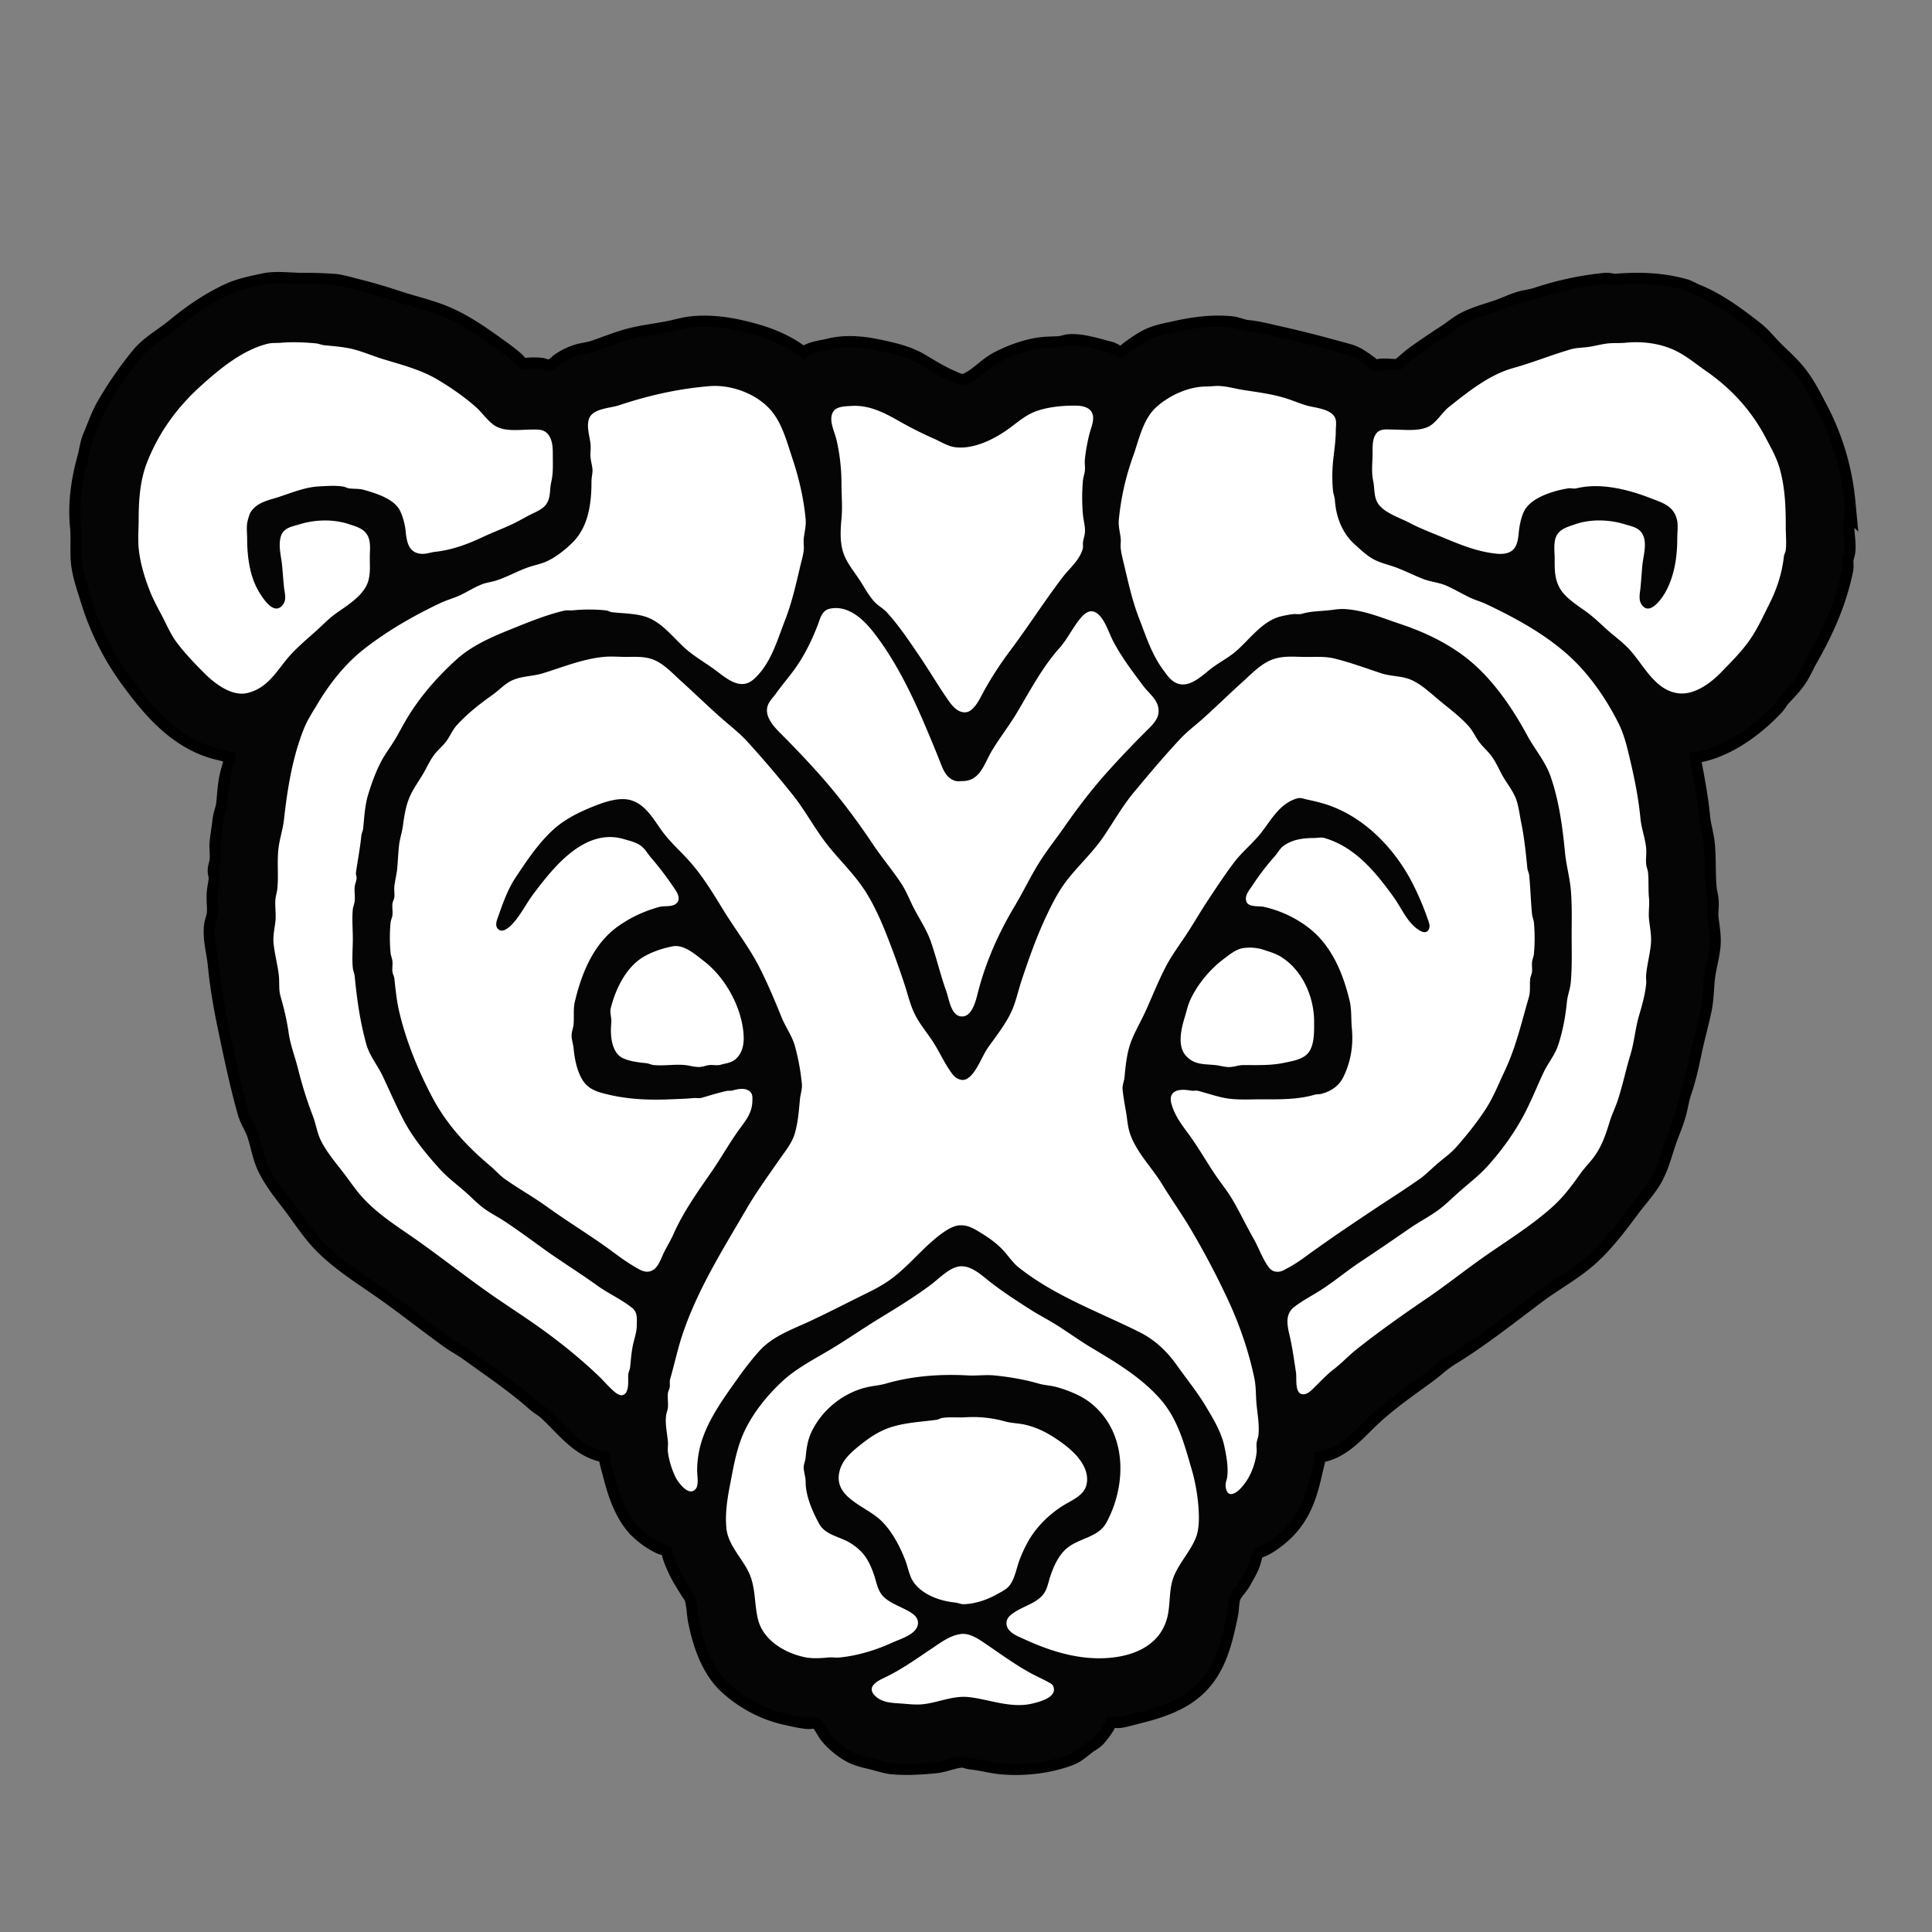 <svg xmlns="http://www.w3.org/2000/svg" width="655.36" height="655.36" viewBox="0 0 173.397 173.397"><rect x="0" y="0" width="173.397" height="173.397" fill="#808080" stroke="none"/><g style="display:inline"><path d="M21.167 67.564c-.02.74-.33 1.48-.48 2.201-.161.772-.206 1.588-.282 2.371-.05.518-.289 1.009-.339 1.524-.064.653-.191 1.299-.254 1.947-.052.532.052 1.078 0 1.609-.028.285-.146.561-.17.847-.023.288.114.554.085.846-.038.396-.13.79-.169 1.186-.063.643.063 1.304 0 1.947-.036.375-.218.726-.254 1.1-.116 1.19.227 2.238.339 3.387.187 1.926.506 3.77.903 5.673.522 2.505 1.064 5.067 1.75 7.535.192.694.642 1.335.874 2.032.313.94.466 1.981.89 2.879.613 1.3 1.556 2.414 2.412 3.556.789 1.051 1.513 2.173 2.413 3.133 1.648 1.755 3.794 3.05 5.744 4.43 1.945 1.379 3.823 2.865 5.757 4.262.58.418 1.201.74 1.778 1.157 2.04 1.473 4.137 2.878 6.011 4.544.318.282.702.478 1.016.762 1.67 1.507 3.07 3.618 5.504 3.81 0 .649.238 1.321.395 1.947.426 1.705 1.078 3.715 2.399 4.967a7.4 7.4 0 0 0 1.862 1.285c.254.12.726.127.89.366.118.173.12.466.183.664.143.448.348.927.55 1.354.287.608.685 1.2 1.03 1.778.139.232.33.416.41.678.216.71.201 1.476.352 2.201.41 1.965 1.146 4.183 2.681 5.588 1.427 1.306 3.208 2.265 5.08 2.681.633.14 1.305.305 1.948.367.285.028.747-.108 1.002.042.407.24.69.941.973 1.313.508.665 1.342 1.352 2.089 1.735.574.295 1.241.424 1.862.579.548.137 1.131.34 1.694.395 1.23.12 2.59.034 3.81-.085.798-.077 1.57-.441 2.37-.508.323-.027.616.139.932.17.88.085 1.746.338 2.624.423 2.005.195 4.306-.061 6.181-.79.54-.21 1.055-.706 1.524-1.045.272-.196.6-.361.818-.62.285-.337.636-.791.833-1.186.08-.16.056-.358.226-.465.243-.154.724-.016 1.002-.043.366-.035.744-.15 1.1-.24 2.145-.536 4.365-1.105 5.983-2.751 1.652-1.68 2.164-4.026 2.625-6.237.103-.494.07-1.038.212-1.524.158-.542.718-1.027.988-1.524.256-.474.546-.94.747-1.44.154-.382.211-.81.381-1.185.132-.29.65-.38.918-.522.64-.338 1.318-.862 1.834-1.369 1.525-1.498 2.06-3.276 2.512-5.306.128-.575.31-1.097.31-1.693 2.043-.054 3.483-1.814 4.84-3.104 1.585-1.507 3.39-2.746 5.151-4.036.691-.507 1.289-1.098 2.032-1.552 2.72-1.663 5.237-3.674 7.79-5.588 1.521-1.142 3.227-2.042 4.656-3.317 1.484-1.324 2.646-2.911 3.838-4.501.633-.844 1.364-1.614 1.891-2.54.593-1.042.855-2.19 1.242-3.302.281-.81.645-1.629.875-2.455.176-.636.264-1.327.48-1.948.415-1.197.672-2.4.93-3.64.261-1.249.616-2.479.876-3.726.188-.902.193-1.796.282-2.709.096-.99.412-1.973.508-2.963.082-.842-.066-1.638-.17-2.456-.07-.553.055-1.131 0-1.693-.032-.34-.136-.676-.169-1.016-.128-1.324-.04-2.656-.169-3.98-.08-.82-.344-1.634-.423-2.455-.19-1.95-.576-3.827-.932-5.757 2.895-.229 5.66-2.221 7.592-4.262.237-.25.389-.564.621-.818.468-.511.916-.956 1.326-1.524.45-.622.714-1.292 1.087-1.947 1.435-2.52 2.55-5.014 3.147-7.874.064-.308-.002-.622.028-.932.025-.26.144-.502.17-.762.074-.765-.117-1.517-.085-2.286.029-.697.153-1.407.084-2.116a22.2 22.2 0 0 0-2.44-8.213c-.568-1.075-1.104-2.162-1.864-3.133-.623-.796-1.417-1.488-2.13-2.201-.558-.557-1.076-1.224-1.694-1.707-1.615-1.265-3.346-2.55-5.249-3.317-.343-.138-.658-.352-1.016-.451-2.018-.56-4.016-.625-6.096-.452-.315.027-.61-.116-.931-.084-2.121.206-4.156.651-6.181 1.326-.438.146-.91.187-1.355.31-.729.203-1.4.552-2.116.79-.892.298-1.86.573-2.71.974-.665.315-1.247.826-1.862 1.228a69 69 0 0 0-2.71 1.835c-.416.3-.79.65-1.185.973-.143.117-.23.24-.423.268-.525.076-1.08-.051-1.609 0-.187.019-.404.146-.593.1-.218-.055-.415-.282-.592-.41-.542-.392-1.124-.835-1.778-1.016-2.048-.569-4.102-1.119-6.181-1.58-.965-.215-1.895-.47-2.879-.565-.49-.048-.95-.291-1.439-.339-1.63-.158-3.255.046-4.826.395-.82.182-1.785.343-2.54.72-.544.272-1.116.674-1.609 1.03-.224.162-.572.54-.846.593-.253.049-.811-.393-1.101-.466-1.104-.276-2.413-.727-3.556-.663-.285.016-.563.142-.847.17-.507.049-1.018.035-1.524.084-1.32.128-2.817.67-3.979 1.284-1.06.56-1.834 1.566-2.963 1.99-.444.166-.946-.106-1.355-.282-.987-.425-1.87-.973-2.794-1.524-1.024-.612-2.147-.9-3.302-1.158-1.618-.36-3.198-.576-4.826-.169-.704.176-1.831.255-2.286.875-1.756-1.433-3.666-2.085-5.842-2.568-1.347-.3-2.751-.447-4.149-.31-.65.062-1.31.262-1.947.394-1.267.264-2.55.384-3.81.734-1.04.29-2.027.704-3.048 1.044-.438.146-.91.187-1.355.31a5.4 5.4 0 0 0-1.608.763c-.265.191-.663.621-.988.677-.258.045-.61-.172-.875-.197a6.5 6.5 0 0 0-1.185 0c-.136.013-.288.099-.424.07-.3-.062-.545-.467-.762-.663-.49-.443-1.072-.855-1.608-1.242-1.4-1.01-2.825-2.008-4.403-2.71-1.463-.65-3.057-.99-4.572-1.495a49 49 0 0 0-3.64-1.058c-.653-.163-1.361-.391-2.033-.438a40 40 0 0 0-2.794-.084c-1.042 0-2.282-.185-3.302.028-1.055.22-2.239.455-3.217.917-1.717.81-3.275 1.872-4.741 3.09-1.035.86-2.287 1.514-3.147 2.569a33.5 33.5 0 0 0-3.09 4.487c-.476.834-.806 1.826-1.186 2.71-.25.578-.311 1.257-.48 1.862-.555 2.001-.85 4.02-.649 6.096.104 1.065-.018 2.153.085 3.217.11 1.124.546 2.31.875 3.387a23.7 23.7 0 0 0 3.415 6.858c2.087 2.89 4.516 5.739 8.156 6.548.45.1.895.274 1.355.31z" id="bear_svg" display="inline" fill="#fff" stroke="#000" stroke-width="2"/><path d="M21.167 67.564c-.02.74-.33 1.48-.48 2.201-.161.772-.206 1.588-.282 2.371-.05.518-.289 1.009-.339 1.524-.064.653-.191 1.299-.254 1.947-.052.532.052 1.078 0 1.609-.028.285-.146.561-.17.847-.023.288.114.554.085.846-.038.396-.13.79-.169 1.186-.063.643.063 1.304 0 1.947-.036.375-.218.726-.254 1.1-.116 1.19.227 2.238.339 3.387.187 1.926.506 3.77.903 5.673.522 2.505 1.064 5.067 1.75 7.535.192.694.642 1.335.874 2.032.313.94.466 1.981.89 2.879.613 1.3 1.556 2.414 2.412 3.556.789 1.051 1.513 2.173 2.413 3.133 1.648 1.755 3.794 3.05 5.744 4.43 1.945 1.379 3.823 2.865 5.757 4.262.58.418 1.201.74 1.778 1.157 2.04 1.473 4.137 2.878 6.011 4.544.318.282.702.478 1.016.762 1.67 1.507 3.07 3.618 5.504 3.81 0 .649.238 1.321.395 1.947.426 1.705 1.078 3.715 2.399 4.967a7.4 7.4 0 0 0 1.862 1.285c.254.12.726.127.89.366.118.173.12.466.183.664.143.448.348.927.55 1.354.287.608.685 1.2 1.03 1.778.139.232.33.416.41.678.216.71.201 1.476.352 2.201.41 1.965 1.146 4.183 2.681 5.588 1.427 1.306 3.208 2.265 5.08 2.681.633.14 1.305.305 1.948.367.285.028.747-.108 1.002.042.407.24.69.941.973 1.313.508.665 1.342 1.352 2.089 1.735.574.295 1.241.424 1.862.579.548.137 1.131.34 1.694.395 1.23.12 2.59.034 3.81-.085.798-.077 1.57-.441 2.37-.508.323-.027.616.139.932.17.88.085 1.746.338 2.624.423 2.005.195 4.306-.061 6.181-.79.54-.21 1.055-.706 1.524-1.045.272-.196.6-.361.818-.62.285-.337.636-.791.833-1.186.08-.16.056-.358.226-.465.243-.154.724-.016 1.002-.043.366-.035.744-.15 1.1-.24 2.145-.536 4.365-1.105 5.983-2.751 1.652-1.68 2.164-4.026 2.625-6.237.103-.494.07-1.038.212-1.524.158-.542.718-1.027.988-1.524.256-.474.546-.94.747-1.44.154-.382.211-.81.381-1.185.132-.29.65-.38.918-.522.64-.338 1.318-.862 1.834-1.369 1.525-1.498 2.06-3.276 2.512-5.306.128-.575.31-1.097.31-1.693 2.043-.054 3.483-1.814 4.84-3.104 1.585-1.507 3.39-2.746 5.151-4.036.691-.507 1.289-1.098 2.032-1.552 2.72-1.663 5.237-3.674 7.79-5.588 1.521-1.142 3.227-2.042 4.656-3.317 1.484-1.324 2.646-2.911 3.838-4.501.633-.844 1.364-1.614 1.891-2.54.593-1.042.855-2.19 1.242-3.302.281-.81.645-1.629.875-2.455.176-.636.264-1.327.48-1.948.415-1.197.672-2.4.93-3.64.261-1.249.616-2.479.876-3.726.188-.902.193-1.796.282-2.709.096-.99.412-1.973.508-2.963.082-.842-.066-1.638-.17-2.456-.07-.553.055-1.131 0-1.693-.032-.34-.136-.676-.169-1.016-.128-1.324-.04-2.656-.169-3.98-.08-.82-.344-1.634-.423-2.455-.19-1.95-.576-3.827-.932-5.757 2.895-.229 5.66-2.221 7.592-4.262.237-.25.389-.564.621-.818.468-.511.916-.956 1.326-1.524.45-.622.714-1.292 1.087-1.947 1.435-2.52 2.55-5.014 3.147-7.874.064-.308-.002-.622.028-.932.025-.26.144-.502.17-.762.074-.765-.117-1.517-.085-2.286.029-.697.153-1.407.084-2.116a22.2 22.2 0 0 0-2.44-8.213c-.568-1.075-1.104-2.162-1.864-3.133-.623-.796-1.417-1.488-2.13-2.201-.558-.557-1.076-1.224-1.694-1.707-1.615-1.265-3.346-2.55-5.249-3.317-.343-.138-.658-.352-1.016-.451-2.018-.56-4.016-.625-6.096-.452-.315.027-.61-.116-.931-.084-2.121.206-4.156.651-6.181 1.326-.438.146-.91.187-1.355.31-.729.203-1.4.552-2.116.79-.892.298-1.86.573-2.71.974-.665.315-1.247.826-1.862 1.228a69 69 0 0 0-2.71 1.835c-.416.3-.79.65-1.185.973-.143.117-.23.24-.423.268-.525.076-1.08-.051-1.609 0-.187.019-.404.146-.593.1-.218-.055-.415-.282-.592-.41-.542-.392-1.124-.835-1.778-1.016-2.048-.569-4.102-1.119-6.181-1.58-.965-.215-1.895-.47-2.879-.565-.49-.048-.95-.291-1.439-.339-1.63-.158-3.255.046-4.826.395-.82.182-1.785.343-2.54.72-.544.272-1.116.674-1.609 1.03-.224.162-.572.54-.846.593-.253.049-.811-.393-1.101-.466-1.104-.276-2.413-.727-3.556-.663-.285.016-.563.142-.847.17-.507.049-1.018.035-1.524.084-1.32.128-2.817.67-3.979 1.284-1.06.56-1.834 1.566-2.963 1.99-.444.166-.946-.106-1.355-.282-.987-.425-1.87-.973-2.794-1.524-1.024-.612-2.147-.9-3.302-1.158-1.618-.36-3.198-.576-4.826-.169-.704.176-1.831.255-2.286.875-1.756-1.433-3.666-2.085-5.842-2.568-1.347-.3-2.751-.447-4.149-.31-.65.062-1.31.262-1.947.394-1.267.264-2.55.384-3.81.734-1.04.29-2.027.704-3.048 1.044-.438.146-.91.187-1.355.31a5.4 5.4 0 0 0-1.608.763c-.265.191-.663.621-.988.677-.258.045-.61-.172-.875-.197a6.5 6.5 0 0 0-1.185 0c-.136.013-.288.099-.424.07-.3-.062-.545-.467-.762-.663-.49-.443-1.072-.855-1.608-1.242-1.4-1.01-2.825-2.008-4.403-2.71-1.463-.65-3.057-.99-4.572-1.495a49 49 0 0 0-3.64-1.058c-.653-.163-1.361-.391-2.033-.438a40 40 0 0 0-2.794-.084c-1.042 0-2.282-.185-3.302.028-1.055.22-2.239.455-3.217.917-1.717.81-3.275 1.872-4.741 3.09-1.035.86-2.287 1.514-3.147 2.569a33.5 33.5 0 0 0-3.09 4.487c-.476.834-.806 1.826-1.186 2.71-.25.578-.311 1.257-.48 1.862-.555 2.001-.85 4.02-.649 6.096.104 1.065-.018 2.153.085 3.217.11 1.124.546 2.31.875 3.387a23.7 23.7 0 0 0 3.415 6.858c2.087 2.89 4.516 5.739 8.156 6.548.45.1.895.274 1.355.31m4.064-36.802c1.002-.083 2.133-.04 3.132.057.26.025.502.144.762.169.875.085 1.778.146 2.625.367.884.23 1.747.607 2.625.875 1.669.51 3.396.944 4.91 1.848 1.193.713 2.439 1.566 3.472 2.498.561.507 1.046 1.256 1.693 1.651.904.552 2.285.325 3.274.325.507 0 1.063-.05 1.44.395.43.508.45 1.233.45 1.862 0 .834.05 1.648-.14 2.456-.17.716-.008 1.508-.55 2.116-.322.36-.84.568-1.257.776-.484.242-.955.52-1.439.762-.938.47-1.927.82-2.879 1.27-1.407.665-2.78 1.17-4.318 1.341-.442.05-.797.215-1.27.17-1.108-.108-1.266-1.125-1.354-2.033-.058-.596-.249-1.33-.522-1.862-.54-1.051-2.156-1.53-3.204-1.835-.454-.132-.903-.077-1.354-.14-.18-.026-.332-.124-.508-.156-.672-.124-1.577-.051-2.258-.014-1.159.063-2.413.569-3.5.931-.894.298-1.923.452-2.511 1.298-.178.256-.268.63-.34.932-.11.47-.027 1.04-.027 1.524 0 1.577.218 3.358 1.044 4.741.32.538 1.245 2.036 2.004 1.355.582-.523.316-1.137.254-1.778-.064-.656-.106-1.296-.17-1.948-.077-.79-.333-1.64-.14-2.455.214-.908.989-.981 1.749-1.214 1.387-.423 3.007-.465 4.403 0 .64.214 1.34.386 1.679 1.045.298.579.183 1.316.183 1.947 0 .761.075 1.561-.197 2.286-.444 1.184-1.871 2.044-2.85 2.738-.613.434-1.138.994-1.694 1.495-.745.673-1.502 1.302-2.201 2.032-1.315 1.372-2.037 3.134-4.064 3.613-1.372.324-2.911-.851-3.81-1.75-.877-.876-1.768-1.802-2.512-2.794-.555-.74-.89-1.57-1.312-2.37-.407-.77-.798-1.472-1.115-2.287-.48-1.232-.86-2.5-.988-3.81-.08-.828 0-1.706 0-2.54 0-1.782.12-3.584.79-5.249 1.072-2.66 2.672-4.854 4.798-6.773 1.712-1.546 3.735-3.221 6.011-3.782.354-.087.815-.054 1.186-.085m120.65 0c1.545-.15 3.173.049 4.572.748.977.489 1.816 1.2 2.709 1.82 2.199 1.527 4.016 3.506 5.263 5.87.49.927 1.028 1.854 1.313 2.88.484 1.744.536 3.441.536 5.249 0 .663.073 1.373 0 2.032-.023.21-.146.381-.17.592-.16 1.445-.606 2.85-1.255 4.149-.577 1.153-1.147 2.421-1.905 3.471-.732 1.014-1.633 1.9-2.498 2.794-.908.938-2.346 1.998-3.74 1.863-2.173-.211-3.185-2.577-4.5-3.98-.609-.647-1.36-1.182-2.019-1.777-.53-.479-1.04-.978-1.608-1.411-.852-.65-2.088-1.349-2.61-2.315-.458-.844-.438-1.686-.438-2.624 0-.663-.144-1.521.211-2.117.34-.568.99-.723 1.567-.931 1.397-.505 3.079-.459 4.487-.029.771.236 1.49.322 1.75 1.214.228.784-.067 1.69-.141 2.455-.066.68-.103 1.351-.17 2.032-.056.581-.243 1.22.254 1.694.723.689 1.733-.829 2.018-1.355.798-1.473 1.03-3.174 1.03-4.826 0-.509.09-1.113-.028-1.609-.302-1.28-1.345-1.54-2.427-1.961-2.037-.792-4.496-1.38-6.604-.86-.239.058-.498-.04-.734 0-1.219.199-3.065.733-3.81 1.805-.367.53-.559 1.48-.62 2.117-.09.91-.2 1.755-1.27 1.933a2.8 2.8 0 0 1-.678.014c-1.759-.17-3.285-.804-4.91-1.481-1.002-.418-2.005-.792-2.964-1.299-.84-.443-2.142-.848-2.738-1.622-.479-.623-.358-1.4-.508-2.117-.183-.882-.056-1.658-.056-2.54 0-.577-.03-1.307.367-1.778.346-.41.959-.31 1.425-.31.973 0 2.189.175 3.119-.212.79-.33 1.29-1.3 1.947-1.82 1.719-1.361 3.62-2.892 5.757-3.486 1.743-.484 3.427-1.172 5.165-1.68.457-.132.968-.144 1.44-.197.64-.07 1.297-.275 1.947-.338.506-.05 1.012-.007 1.524-.057m-82.212 3.895c2.052-.171 4.485.768 5.73 2.427.864 1.153 1.27 2.713 1.721 4.064.593 1.78 1.005 3.561 1.185 5.419.062.632-.11 1.172-.169 1.778-.033.335.033.68 0 1.016-.046.475-.2.975-.31 1.439-.39 1.65-.737 3.237-1.355 4.826-.715 1.839-1.29 3.972-2.822 5.334-1.177 1.046-2.409-.042-3.387-.776-.915-.686-1.943-1.25-2.794-2.018-1.112-1.004-2.126-2.409-3.64-2.85-.903-.264-1.949-.264-2.88-.367-.21-.024-.38-.15-.592-.17a15 15 0 0 0-2.963 0c-.254.025-.511-.03-.762.029-1.68.396-3.315 1.078-4.911 1.721-1.658.668-3.387 1.43-4.741 2.653-1.672 1.51-3.2 3.243-4.375 5.165-.407.666-.758 1.364-1.157 2.032-.392.656-.87 1.27-1.228 1.947-.492.933-.861 1.95-1.17 2.963-.3.98-.355 2.047-.452 3.048-.023.235-.147.443-.17.678-.108 1.11-.327 2.2-.48 3.302-.024.174.067.333.057.508-.014.26-.144.502-.17.762-.04.419.041.85 0 1.27-.025.26-.143.502-.169.762-.083.856 0 1.763 0 2.624s-.083 1.769 0 2.625c.026.26.144.502.17.762.202 2.076.48 4.068 1.044 6.096.284 1.024 1.032 1.926 1.482 2.879.63 1.334 1.204 2.678 1.89 3.979.829 1.57 2.023 3.01 3.204 4.318.747.828 1.636 1.462 2.455 2.201.533.481 1.02.995 1.609 1.411.596.423 1.255.752 1.862 1.158 1.149.765 2.268 1.59 3.387 2.398 1.583 1.144 3.242 2.158 4.826 3.302 1.002.724 2.17 1.237 3.133 2.004.523.417.423.981.423 1.58 0 .555-.184 1.075-.31 1.61-.163.687-.214 1.415-.283 2.116-.023.235-.146.442-.169.677-.047.486.142 1.675-.508 1.849-.23.062-.508-.117-.677-.254-.521-.42-.957-.963-1.44-1.425-1.815-1.74-3.86-3.363-5.926-4.798-1.343-.933-2.725-1.817-4.064-2.766-2.106-1.491-4.158-3.107-6.266-4.6-1.724-1.221-3.56-2.334-4.995-3.923-.603-.667-1.093-1.405-1.637-2.117-.737-.964-1.528-1.87-2.074-2.963-.344-.687-.444-1.491-.72-2.201-.544-1.4-.99-2.86-1.355-4.318-.26-1.044-.67-2.066-.818-3.133-.154-1.107-.423-2.236-.734-3.302-.167-.572-.086-1.21-.14-1.778-.098-.996-.384-1.97-.48-2.963-.07-.714.102-1.347.169-2.032.062-.643-.063-1.305 0-1.948.03-.313.139-.618.169-.931.112-1.15-.027-2.322.085-3.471.088-.914.408-1.812.508-2.71.305-2.75.754-5.6 1.806-8.212.312-.774.786-1.485 1.213-2.202 1.138-1.904 2.57-3.695 4.347-5.051 2.09-1.597 4.332-2.881 6.688-3.994.574-.27 1.203-.434 1.778-.705.66-.312 1.261-.707 1.948-.974.382-.149.797-.192 1.185-.31 1.025-.314 1.96-.866 2.963-1.214.561-.195 1.153-.295 1.694-.55.824-.39 1.64-1.035 2.286-1.68 1.45-1.45 1.693-3.562 1.693-5.503 0-.371.12-.73.085-1.1-.033-.341-.137-.676-.17-1.017-.038-.391.038-.794 0-1.185-.067-.695-.385-1.582-.14-2.286.325-.939 1.895-.952 2.68-1.214 2.67-.89 5.325-1.488 8.128-1.721m45.212 0c.909-.098 1.799.2 2.681.339 1.274.2 2.67.371 3.923.776.592.19 1.182.447 1.778.62.778.228 2.294.291 2.597 1.2.098.296.028.707.028 1.016 0 .974-.16 1.92-.254 2.879a14 14 0 0 0 0 2.54c.028.284.15.561.17.846.102 1.483.63 2.945 1.777 3.98.517.466 1.078 1.007 1.694 1.34.687.373 1.475.512 2.201.805.74.297 1.46.646 2.201.945.716.288 1.495.325 2.202.65.718.328 1.404.735 2.116 1.072.438.206.917.329 1.355.536 2.614 1.234 5.278 2.68 7.45 4.642 1.846 1.666 3.37 3.89 4.474 6.096.529 1.058.79 2.254 1.058 3.387.407 1.723.732 3.402.903 5.165.086.879.423 1.744.508 2.624.047.476-.046.964 0 1.44.026.26.144.502.17.762.073.757.01 1.53.084 2.286.06.615-.06 1.247 0 1.862.075.768.247 1.494.17 2.286-.088.904-.336 1.81-.424 2.71-.027.28.028.567 0 .846-.093.96-.382 1.963-.649 2.879-.333 1.142-.415 2.335-.762 3.471-.42 1.376-.699 2.775-1.157 4.149-.209.626-.512 1.23-.705 1.863-.339 1.107-.652 2.075-1.327 3.048-.393.566-.9 1.047-1.298 1.608-.754 1.064-1.501 2.077-2.484 2.964-2.07 1.868-4.516 3.309-6.773 4.939-1.535 1.108-3.013 2.269-4.572 3.33-2.124 1.445-4.242 2.942-6.265 4.544-.704.557-1.32 1.233-2.032 1.778-.64.488-1.205 1.1-1.778 1.665-.261.257-.616.62-1.016.592-.75-.052-.53-1.446-.607-1.947-.176-1.154-.336-2.323-.607-3.471-.207-.88-.35-1.815.452-2.427.818-.626 1.767-1.094 2.624-1.666 1.101-.734 2.116-1.58 3.218-2.314a286 286 0 0 0 4.487-3.048c.877-.61 1.859-1.1 2.71-1.75.574-.438 1.073-.927 1.608-1.41.907-.819 1.881-1.538 2.71-2.456 1.264-1.401 2.406-2.987 3.287-4.657.638-1.209 1.137-2.486 1.722-3.725.397-.841 1.014-1.56 1.312-2.455.418-1.254.665-2.603.79-3.895.055-.567.284-1.127.339-1.693.136-1.397.085-2.824.085-4.234 0-1.404.05-2.84-.085-4.233-.104-1.075-.404-2.143-.508-3.217-.223-2.296-.53-4.647-1.298-6.858-.46-1.326-1.41-2.415-2.075-3.641-1.4-2.585-3.234-5.275-5.602-7.084-1.709-1.305-3.728-2.259-5.757-2.935-1.67-.557-3.216-1.231-4.995-1.355-.54-.037-1.004.063-1.524.113-.812.08-1.59.083-2.371.31-.245.072-.512.005-.762.029-.34.033-.767.119-1.1.198-1.684.397-2.832 2.098-4.079 3.16-.73.623-1.616 1.045-2.356 1.651-.91.745-2.133 1.867-3.302.974-.334-.255-.544-.574-.79-.903-1.08-1.439-1.561-3.01-2.202-4.657-.618-1.589-.966-3.18-1.355-4.826-.115-.49-.261-1.022-.31-1.524-.027-.28.027-.567 0-.846-.056-.577-.227-1.1-.17-1.694a23.4 23.4 0 0 1 1.27-5.672c.54-1.493.882-3.357 2.117-4.46 1.066-.95 2.552-1.667 3.98-1.806.366-.035.736-.017 1.1-.056M76.37 36.435c1.68-.117 3.08.652 4.488 1.453a34 34 0 0 0 2.963 1.482c.578.257 1.232.674 1.863.762 1.657.23 3.524-.696 4.826-1.637.89-.643 1.568-1.285 2.624-1.637 1.074-.358 2.331-.467 3.472-.451.447.006 1.06.115 1.326.508.41.606.002 1.402-.155 2.032a16 16 0 0 0-.41 2.286c-.032.335.033.68 0 1.016-.027.285-.14.561-.169.846-.095.98-.095 2.154 0 3.133.053.539.223 1.057.17 1.609-.028.285-.142.561-.17.846-.019.197.029.4-.028.593-.3 1.029-1.173 1.711-1.806 2.54-1.619 2.12-3.058 4.387-4.657 6.52-.92 1.226-1.837 2.62-2.554 3.979-.277.525-.785 1.534-1.453 1.608-.722.08-1.233-.56-1.609-1.1-.9-1.296-1.705-2.67-2.596-3.98-.89-1.307-1.834-2.722-2.907-3.894-.328-.358-.773-.574-1.101-.932-.55-.6-.933-1.357-1.383-2.032-.53-.795-1.21-1.611-1.467-2.54-.257-.924-.205-1.933-.113-2.878.102-1.051 0-2.083 0-3.133 0-1.317-.15-2.701-.452-3.98-.179-.756-.76-1.812-.268-2.54.304-.449 1.082-.445 1.566-.48m-1.862 18.19c1.7-.33 3.072 1.048 4.007 2.272 2.127 2.784 3.607 6.03 4.94 9.229.315.758.631 1.516.93 2.286.274.702.57 1.464 1.383 1.679.182.048.406.014.593.014 1.618 0 1.962-1.552 2.653-2.71s1.534-2.222 2.23-3.386c1.19-1.995 2.278-4.088 3.838-5.842.736-.828 1.204-1.865 1.919-2.71.55-.649 1.117-.848 1.721-.169.55.619.817 1.562 1.2 2.286.748 1.419 1.726 2.706 2.68 3.98.596.794 1.493 1.34 1.37 2.455-.077.686-.812 1.32-1.27 1.778a91 91 0 0 0-3.218 3.387c-1.405 1.556-2.733 3.283-3.923 4.995-.824 1.187-1.736 2.306-2.483 3.556-.713 1.193-1.316 2.442-2.032 3.64-1.41 2.36-2.523 4.851-3.232 7.536-.186.708-.5 2.315-1.453 2.328-1.007.014-1.172-1.543-1.425-2.243-.53-1.469-.885-3.014-1.397-4.488-.381-1.096-1.079-2.1-1.595-3.132-.332-.666-.623-1.409-1.03-2.032-.791-1.213-1.757-2.34-2.568-3.556-1.507-2.26-3.202-4.502-5.024-6.52a91 91 0 0 0-3.217-3.386c-.544-.544-1.27-1.293-1.27-2.117 0-.667.466-1.027.818-1.524.59-.833 1.286-1.607 1.863-2.455.779-1.144 1.366-2.364 1.863-3.641.238-.612.364-1.361 1.129-1.51m-20.32 4.332c.663-.064 1.345 0 2.003 0 .75 0 1.504-.052 2.23.17 1.058.323 1.915 1.286 2.71 2.003 1.109 1.002 2.19 2.045 3.301 3.048.9.812 1.895 1.553 2.71 2.456a97 97 0 0 1 4.035 4.741c1.042 1.316 1.847 2.81 2.85 4.149 1.018 1.355 2.255 2.522 3.246 3.894.927 1.283 1.616 2.78 2.202 4.234a81 81 0 0 1 1.693 4.656c.29.87.496 1.792.89 2.625.476 1.009 1.237 1.84 1.82 2.794.462.757.834 1.548 1.326 2.286.281.422.537.8 1.072.903.422.082.8-.277 1.03-.564.6-.745.898-1.686 1.454-2.456.686-.95 1.487-1.983 1.99-3.048.424-.899.63-1.936.945-2.878.65-1.95 1.34-3.905 2.215-5.758.508-1.074 1.063-2.177 1.793-3.132 1.049-1.374 2.354-2.545 3.33-3.98.901-1.324 1.692-2.737 2.723-3.979 1.358-1.635 2.74-3.275 4.191-4.826.635-.678 1.4-1.24 2.089-1.863 1.17-1.057 2.303-2.163 3.471-3.217.848-.766 1.75-1.743 2.879-2.088.799-.245 1.645-.193 2.455-.17 1.002.03 1.99-.088 2.963.155 1.41.353 2.76.85 4.149 1.313.92.306 1.908.216 2.794.635.84.396 1.582 1.083 2.286 1.679.95.804 1.953 1.51 2.794 2.455.378.425.612.985.96 1.44.319.417.725.768 1.044 1.185.47.617.753 1.372 1.157 2.032.357.585.788 1.142 1.044 1.778.272.676.334 1.415.48 2.117.287 1.378.43 2.76.564 4.148.023.235.147.443.17.678.112 1.158.141 2.314.254 3.471.025.26.144.502.169.762.085.874.085 1.92 0 2.794-.025.26-.144.502-.17.762-.027.28.028.567 0 .847-.022.234-.146.442-.169.677-.05.525.037 1.096-.113 1.609-.644 2.21-1.157 4.484-2.159 6.604-.551 1.167-1.026 2.384-1.735 3.471-.787 1.205-1.678 2.307-2.625 3.387-.529.603-1.237 1.077-1.834 1.608-.47.417-.926.878-1.44 1.242-1.348.955-2.77 1.847-4.148 2.766-1.905 1.27-3.816 2.554-5.673 3.895-.647.467-1.32.974-2.032 1.34-.242.125-.483.294-.762.325-.633.07-.88-.263-1.185-.762-.43-.702-.708-1.486-1.115-2.202-.647-1.136-1.216-2.338-1.877-3.471-.486-.833-1.103-1.57-1.637-2.37-.78-1.172-1.493-2.422-2.328-3.557-.582-.79-1.143-1.522-1.454-2.455-.125-.376-.262-.834.043-1.185.377-.435 1.196-.322 1.679-.24.195.033.401-.036.593.014.758.198 1.508.459 2.286.62 1.07.224 2.218.142 3.302.142 1.686 0 3.298.047 4.91-.423.166-.049.34-.017.508-.057.862-.203 1.614-.686 2.018-1.496.691-1.382.923-2.894.776-4.402-.08-.822-.007-1.65-.197-2.456-.582-2.462-1.62-4.989-3.697-6.575-1.21-.925-2.513-1.517-3.98-1.863-.419-.099-1.384.051-1.58-.452-.212-.54.24-1.03.508-1.439.591-.906 1.28-1.81 2.004-2.625.286-.322.485-.736.846-.987.804-.558 1.744-.678 2.681-.678.31 0 .652-.09.96 0 2.75.802 4.59 3.063 6.209 5.306.614.85 1.11 2.012 1.919 2.695.247.21.812.64 1.115.353.348-.33.123-.789-.014-1.185a25 25 0 0 0-1.256-2.964c-1.49-2.979-4.007-5.714-7.126-6.97-.794-.32-1.545-.506-2.371-.678-.307-.064-.61-.206-.931-.113-1.58.461-2.303 1.913-3.246 3.105-.737.93-1.68 1.683-2.399 2.624-.836 1.095-1.576 2.238-2.342 3.387-.706 1.059-1.326 2.158-2.032 3.217-.588.882-1.24 1.77-1.736 2.71-.711 1.348-1.254 2.758-1.89 4.148-.455.99-1.078 2.002-1.398 3.048-.272.89-.362 1.873-.451 2.794-.038.385-.209.698-.17 1.101.069.705.209 1.42.325 2.117.093.56.128 1.143.296 1.693.53 1.736 1.975 3.131 2.907 4.657.82 1.341 1.733 2.627 2.54 3.979a73 73 0 0 1 3.316 6.265c1.072 2.271 1.927 4.73 2.441 7.197.165.788.12 1.574.198 2.37.087.901.26 1.784.17 2.71-.026.26-.145.502-.17.762-.027.28.031.568 0 .847-.101.912-.478 1.973-1.03 2.709-.27.36-.694.895-1.171.988-.457.089-.584-.483-.579-.819.004-.26.13-.502.155-.762.09-.927-.082-1.815-.268-2.709-.26-1.249-1.008-2.48-1.65-3.556-.789-1.32-1.74-2.475-2.625-3.725-.88-1.241-1.96-2.264-3.33-2.95-3.657-1.828-7.59-3.228-10.838-5.8-.536-.424-.902-.994-1.355-1.495-.547-.606-1.254-1.129-1.947-1.552-.677-.414-1.282-.827-2.117-.734-.753.084-1.725.872-2.286 1.355-1.366 1.176-2.481 2.572-3.979 3.612-.9.626-1.912 1.083-2.879 1.566-1.342.672-2.703 1.362-4.064 2.004-1.61.76-3.422 1.357-4.656 2.724-.747.826-1.422 1.723-2.06 2.624-1.178 1.663-2.426 3.383-3.077 5.334a8.8 8.8 0 0 0-.451 2.794c0 .428.157 1.252-.113 1.609-.605.798-1.582-.539-1.82-1.016-.332-.663-.611-1.56-.692-2.286-.034-.307.03-.624 0-.931-.075-.768-.246-1.494-.17-2.286.026-.26.145-.502.17-.762.04-.42-.046-.852 0-1.27.023-.211.146-.382.17-.593.024-.224-.037-.457.028-.677.382-1.312.665-2.673 1.1-3.98 1.339-4.016 3.609-7.625 5.73-11.26.9-1.545 1.974-3.023 2.99-4.488.511-.735 1.14-1.49 1.384-2.37.286-1.03.349-1.991.451-3.048.046-.467.217-.87.17-1.355a20 20 0 0 0-.621-3.387c-.262-.943-.854-1.73-1.214-2.624-.59-1.466-1.199-2.907-1.905-4.318-.93-1.862-2.258-3.558-3.344-5.334-.924-1.513-1.885-3.084-3.076-4.403-.734-.813-1.594-1.586-2.258-2.455-.82-1.073-1.512-2.51-2.907-2.935-.983-.3-2.23.1-3.133.451-1.338.52-2.727 1.167-3.81 2.145-1.366 1.234-2.405 2.804-3.415 4.318-.678 1.018-1.12 2.225-1.524 3.387-.145.418-.435 1.007.029 1.326.346.238.852-.175 1.086-.41.796-.795 1.305-1.884 1.976-2.779 1.853-2.47 4.66-6.02 8.198-4.939.507.155.992.248 1.44.565.402.284.618.71.931 1.072.69.801 1.352 1.666 1.947 2.54.233.342.737.973.466 1.425-.329.548-1.167.331-1.651.466-1.329.37-2.485.89-3.64 1.693-2.267 1.574-3.34 4.242-3.952 6.83-.156.663-.047 1.359-.113 2.032-.027.285-.141.561-.169.847-.043.443.127.838.17 1.27.09.93.278 1.965.761 2.794.545.934 1.414 1.157 2.371 1.383 1.81.427 3.629.501 5.503.423.723-.03 1.408-.044 2.117-.113.25-.024.517.043.762-.028.72-.21 1.464-.443 2.201-.607.198-.044.396.004.593-.056.47-.144 1.23-.274 1.595.183.187.235.153.572.14.847-.047 1.1-.666 1.753-1.283 2.624-.856 1.208-1.584 2.51-2.428 3.726-1.225 1.765-2.484 3.536-3.358 5.503-.246.554-.564 1.072-.833 1.609-.205.411-.368.891-.635 1.27-.229.325-.584.547-.987.508-.41-.04-.758-.28-1.101-.48-.706-.412-1.37-.91-2.032-1.397-1.87-1.376-3.872-2.576-5.757-3.937-1.234-.891-2.572-1.635-3.81-2.512-.464-.328-.836-.78-1.27-1.143-2.115-1.762-3.941-3.742-5.236-6.195-1.25-2.37-2.326-4.98-2.949-7.62-.24-1.016-.337-2.017-.451-3.048-.024-.21-.146-.381-.17-.592-.034-.307.03-.624 0-.932-.025-.26-.144-.502-.169-.762a15 15 0 0 1 0-2.709c.023-.235.146-.442.17-.677.032-.336-.038-.682 0-1.016.023-.211.145-.382.169-.593.034-.307-.03-.624 0-.931.053-.548.2-1.062.254-1.609.068-.705.09-1.412.169-2.117.062-.56.26-1.125.339-1.693.113-.819.236-1.683.536-2.455.32-.824.854-1.525 1.298-2.286.328-.562.589-1.171.988-1.694.341-.447.805-.812 1.129-1.27.31-.438.51-.95.875-1.354.945-1.048 2.076-1.93 3.217-2.738.548-.388 1.01-.903 1.609-1.228.889-.481 1.936-.417 2.878-.705 1.84-.562 3.58-1.295 5.504-1.482m6.18 25.979c1.02-.198 2.053.746 2.794 1.312 1.784 1.363 3.12 3.68 3.486 5.87.17 1.018.21 2.187-.621 2.935-.38.342-.88.374-1.34.508-.322.094-.687-.003-1.017.029-.288.028-.554.151-.846.169-.481.03-.89-.124-1.355-.17-.923-.089-1.871.09-2.794 0-.235-.022-.443-.146-.677-.169-.708-.068-2.02-.203-2.526-.762-.66-.728-.695-1.975-.607-2.878.039-.4-.149-.902-.056-1.27.406-1.625 1.254-3.469 2.68-4.46.81-.56 1.922-.928 2.88-1.114m51.138.17a4 4 0 0 1 1.863.126c.546.182 1.112.34 1.608.65 1.946 1.215 2.964 3.62 2.964 5.813 0 .884.05 2.186-.593 2.879-.492.53-1.436.676-2.117.818-1.2.25-2.41.198-3.64.198-.39 0-.72.132-1.101.169-.515.05-.944-.121-1.44-.17-1.018-.098-1.88-.008-2.624-.846-.778-.875-.412-2.407-.113-3.387.174-.57.293-1.147.55-1.693.64-1.355 1.76-2.692 2.95-3.584.499-.374 1.062-.851 1.693-.974m-25.315 28.547c.964-.067 1.838.742 2.54 1.298 1.208.957 2.517 1.799 3.81 2.625.598.382 1.248.72 1.862 1.086 1.21.723 2.342 1.575 3.556 2.3 2.186 1.306 4.368 2.601 6.096 4.516 1.658 1.836 2.238 4.142 2.907 6.435.273.936.47 1.984.565 2.963.091.94.156 2.254-.198 3.133-.497 1.235-1.476 2.232-1.975 3.471-.5 1.24-.265 2.636-.65 3.895-.944 3.09-4.572 3.694-7.337 3.386-1.843-.204-3.642-.819-5.334-1.594-.586-.269-1.61-.615-1.694-1.369-.063-.568.333-.849.762-1.129.828-.54 2.01-.819 2.597-1.665.3-.431.401-1.035.564-1.524.291-.872.708-1.82 1.411-2.455 1.099-.992 2.882-.996 3.627-2.371 1.87-3.453 1.87-8.227-1.51-10.81-.812-.62-1.984-1.082-2.963-1.354-.524-.145-1.096-.16-1.609-.31-1.273-.371-2.663-.606-3.98-.734-.781-.076-1.585.045-2.37 0-2.457-.142-5.02.05-7.366.734-.565.164-1.182.201-1.75.338-2.115.51-3.999 2.047-4.925 4.008-.354.75-.444 1.483-.522 2.286-.034.355-.205.645-.169 1.016.04.405.17.772.17 1.185 0 1.247.613 2.645 1.199 3.726.469.866 1.443 1.1 2.272 1.467a4.9 4.9 0 0 1 1.608 1.157c.512.567.835 1.318 1.073 2.032.227.682.324 1.429.875 1.948.597.562 1.495.854 2.201 1.256.365.207.796.492.847.945.12 1.081-1.529 1.53-2.286 1.877-1.474.675-3.125 1.183-4.742 1.34-.335.033-.68-.032-1.016 0-.666.065-1.44.113-2.116-.028-1.793-.373-3.753-1.527-4.205-3.443-.322-1.36-.195-2.857-.805-4.149-.616-1.305-1.872-2.48-2.018-3.979-.128-1.323.08-2.63.325-3.895.323-1.664.607-3.444 1.383-4.995.811-1.623 1.975-3.05 3.302-4.29 1.24-1.158 2.863-1.99 4.304-2.85 1.493-.892 2.918-1.887 4.402-2.794 1.582-.967 3.17-1.933 4.657-3.048.722-.542 1.675-1.571 2.625-1.637m.508 13.547a10.7 10.7 0 0 1 3.471.366c.592.173 1.27.17 1.863.31 1.315.311 2.4.961 3.471 1.765 1.068.8 2.357 2.13 2.004 3.626-.223.945-1.264 1.354-2.004 1.807a9.6 9.6 0 0 0-2.681 2.427c-.539.718-.939 1.547-1.27 2.37-.311.772-.422 1.678-.903 2.371-.258.371-.692.573-1.073.79-.936.534-1.97.9-3.048.946-.292.012-.562-.128-.846-.156-1.301-.126-2.896-.68-3.697-1.834-.386-.555-.491-1.323-.734-1.947-.494-1.269-1.236-2.705-2.258-3.641-1.432-1.311-4.326-2.04-3.612-4.487.287-.987 1.153-1.694 1.919-2.3.619-.49 1.229-.913 1.947-1.242 1.505-.69 3.227-.724 4.826-.946.183-.025.325-.144.508-.169.681-.095 1.429-.009 2.117-.056m-.508 19.459c.854-.13 1.71.496 2.37.945 1.292.88 2.607 1.84 3.98 2.583.503.272 1.024.498 1.524.776.207.115.394.18.48.423.333.946-1.195 1.336-1.835 1.496-1.95.487-3.89-.357-5.757-.565-1.467-.163-2.814.531-4.234.65-.519.043-1.086-.013-1.608-.057-.907-.075-1.945-.03-2.625-.762-.73-.787.307-1.3.931-1.594 1.458-.689 2.806-1.659 4.149-2.555.812-.54 1.64-1.19 2.625-1.34" style="fill:#050505;stroke:none"/></g></svg>